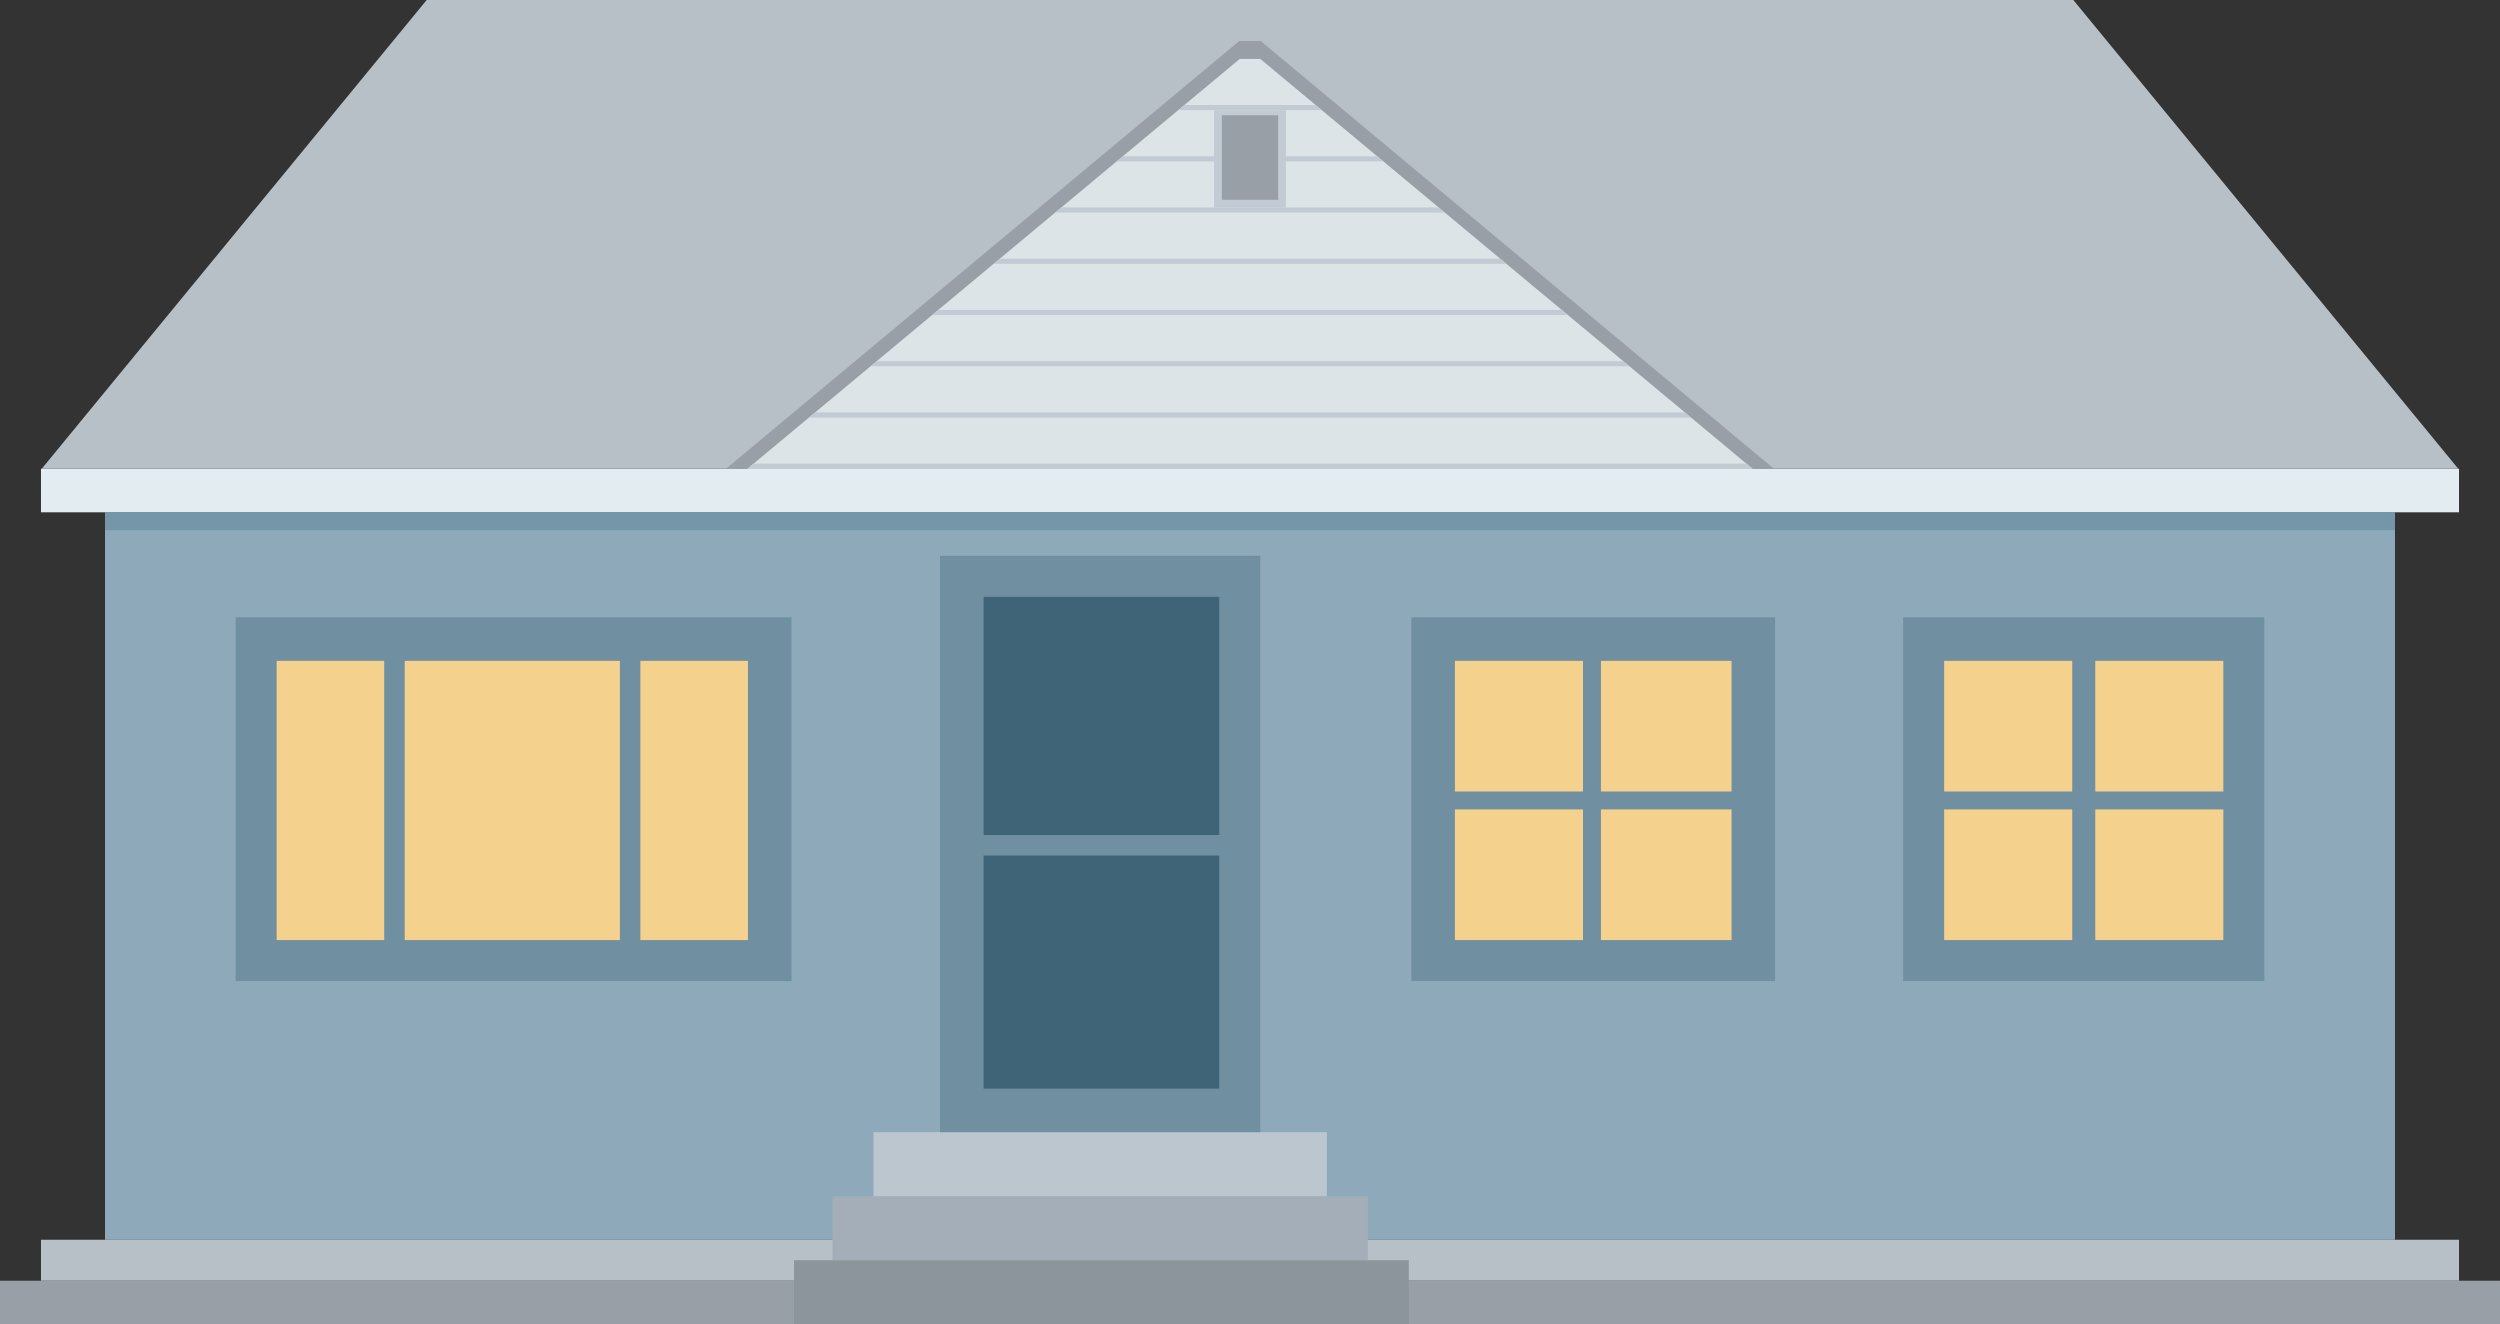 <?xml version="1.0" encoding="utf-8"?>
<!-- Generator: Adobe Illustrator 17.1.0, SVG Export Plug-In . SVG Version: 6.00 Build 0)  -->
<!DOCTYPE svg PUBLIC "-//W3C//DTD SVG 1.1//EN" "http://www.w3.org/Graphics/SVG/1.1/DTD/svg11.dtd">
<svg version="1.1" xmlns="http://www.w3.org/2000/svg" xmlns:xlink="http://www.w3.org/1999/xlink" x="0px" y="0px"
	 viewBox="0 0 976 517" enable-background="new 0 0 976 517" xml:space="preserve">
<rect x="0" y="0" width="976" height="517" fill="#333333" stroke="none"/>
<g id="back">
</g>
<g id="illustration">
	<g>
		<rect x="16" y="183" fill="#E3ECF0" width="944" height="17"/>
		<polygon fill="#B7BFC7" points="959.702,183 16.298,183 166.574,0 809.426,0 		"/>
		<polygon fill="#989FA6" points="692.543,183 283.456,183 483.826,16 492.174,16 		"/>
		<polygon fill="#DCE4E8" points="684.195,183 291.806,183 483.996,23 492.004,23 		"/>
		<rect x="41" y="200" fill="#8DA9BA" width="894" height="284"/>
		<rect x="41" y="200" fill="#7595A8" width="894" height="7"/>
		<g>
			<rect x="551" y="241" fill="#708FA1" width="142" height="142"/>
			<rect x="568" y="258" fill="#F5D18E" width="50" height="51"/>
			<rect x="568" y="316" fill="#F5D18E" width="50" height="51"/>
			<rect x="625" y="258" fill="#F5D18E" width="51" height="51"/>
			<rect x="625" y="316" fill="#F5D18E" width="51" height="51"/>
		</g>
		<g>
			<rect x="743" y="241" fill="#708FA1" width="141" height="142"/>
			<rect x="759" y="258" fill="#F5D18E" width="50" height="51"/>
			<rect x="759" y="316" fill="#F5D18E" width="50" height="51"/>
			<rect x="818" y="258" fill="#F5D18E" width="50" height="51"/>
			<rect x="818" y="316" fill="#F5D18E" width="50" height="51"/>
		</g>
		<g>
			<rect x="92" y="241" fill="#708FA1" width="217" height="142"/>
			<rect x="108" y="258" fill="#F5D18E" width="42" height="109"/>
			<rect x="158" y="258" fill="#F5D18E" width="84" height="109"/>
			<rect x="250" y="258" fill="#F5D18E" width="42" height="109"/>
		</g>
		<rect x="16" y="484" fill="#B7BFC7" width="944" height="16"/>
		<rect x="0" y="500" fill="#989FA6" width="976" height="17"/>
		<rect x="325" y="467" fill="#A3AEB8" width="209" height="25"/>
		<rect x="310" y="492" fill="#8C949C" width="240" height="25"/>
		<rect x="341" y="442" fill="#BCC6CF" width="177" height="25"/>
		<rect x="367" y="217" fill="#708FA1" width="125" height="225"/>
		<rect x="384" y="233" fill="#3F6477" width="92" height="93"/>
		<rect x="384" y="334" fill="#3F6477" width="92" height="91"/>
		<g>
			<defs>
				<polygon id="SVGID_3_" points="684.195,183 291.806,183 483.996,23 492.004,23 				"/>
			</defs>
			<clipPath id="SVGID_2_">
				<use xlink:href="#SVGID_3_"  overflow="visible"/>
			</clipPath>
			<g clip-path="url(#SVGID_2_)">
				<g>
					<rect x="289" y="181" fill="#C2CBD4" width="396" height="2"/>
				</g>
				<g>
					<rect x="314" y="161" fill="#C2CBD4" width="349" height="2"/>
				</g>
				<g>
					<rect x="338" y="141" fill="#C2CBD4" width="301" height="2"/>
				</g>
				<g>
					<rect x="362" y="121" fill="#C2CBD4" width="253" height="2"/>
				</g>
				<g>
					<rect x="385" y="101" fill="#C2CBD4" width="206" height="2"/>
				</g>
				<g>
					<rect x="409" y="81" fill="#C2CBD4" width="158" height="2"/>
				</g>
				<g>
					<rect x="433" y="61" fill="#C2CBD4" width="109" height="2"/>
				</g>
				<g>
					<rect x="457" y="41" fill="#C2CBD4" width="63" height="2"/>
				</g>
			</g>
		</g>
		<g>
			<rect x="474" y="43" fill="#C2CBD4" width="28" height="38"/>
			<rect x="477" y="45" fill="#989FA6" width="22" height="33"/>
		</g>
	</g>
</g>
</svg>

